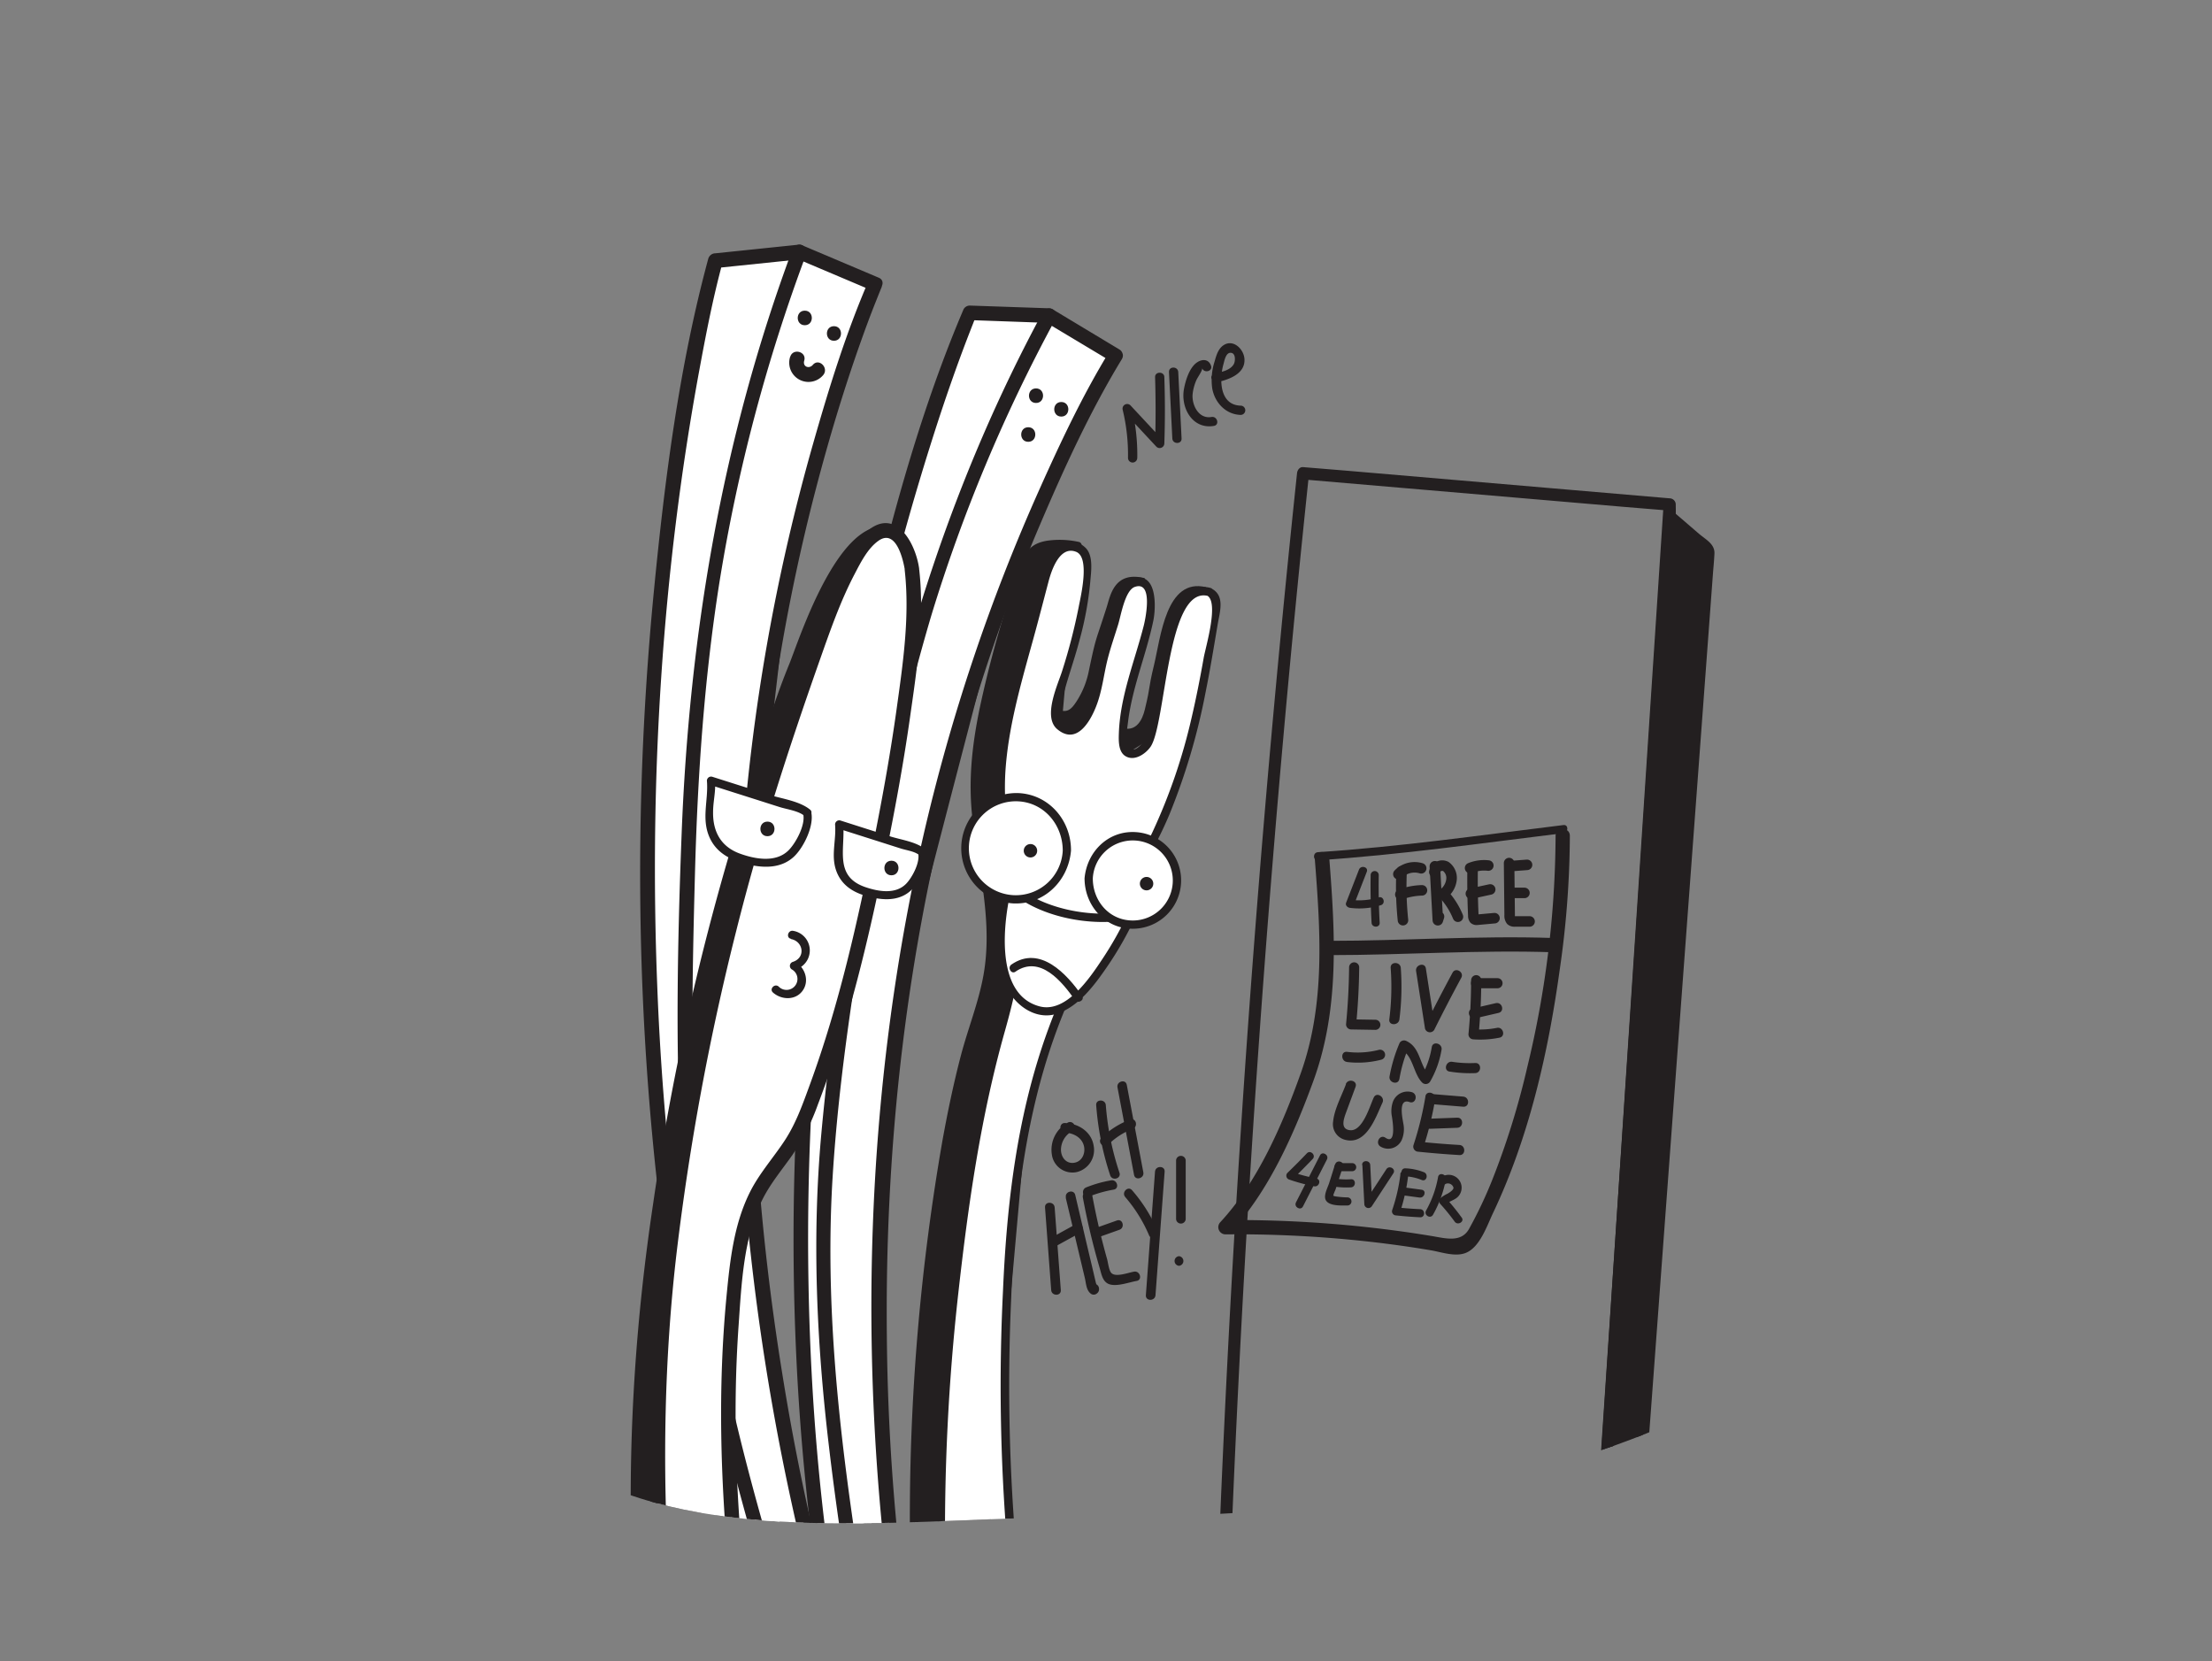 <svg id="Layer_1" data-name="Layer 1" xmlns="http://www.w3.org/2000/svg" xmlns:xlink="http://www.w3.org/1999/xlink" viewBox="0 0 595.28 446.98"><rect x="0" y="0" width="595.28" height="446.98" fill="#808080" stroke="none"/><defs><style>.cls-1,.cls-5{fill:none;}.cls-2{clip-path:url(#clip-path);}.cls-3{fill:#fff;}.cls-4{fill:#231f20;}.cls-5{stroke:#231f20;stroke-linecap:round;stroke-linejoin:round;stroke-width:2.83px;}</style><clipPath id="clip-path"><path class="cls-1" d="M530.25,295.27c-28.9,99-146.54,112.85-236.71,112.85s-214.44,33.3-175.13-188c18-101.55,14.76-220.72,175.13-185.5C381.61,54,569,162.52,530.25,295.27Z"/></clipPath></defs><title>illustration</title><g class="cls-2"><path class="cls-3" d="M238.51,478.39l-7.56-4.54C183.35,265.64,261,84.18,261,84.18l21.35.76-2.47,29.47-34,130.91L234.16,291.4l.44,129.78,6.59,43.42Z"/><path class="cls-4" d="M239.5,476.69l-5.4-3.24c-.53-.32-1.78-.74-2.09-1.25.41.68.16-1.94.16-1.81-.07-1.88-.88-4-1.28-5.86q-3.23-15.18-5.66-30.52-4.87-30.58-6.64-61.55A687.64,687.64,0,0,1,221.08,263a708.27,708.27,0,0,1,32.07-151.82c2.18-6.55,4.47-13.07,6.93-19.52.66-1.72,1.33-3.44,2-5.15.17-.41.91-2.18.57-1.38l-1.69,1,21.35.76-2-2-1.83,21.83c-.21,2.51-.23,5.13-.64,7.61.2-1.19-.37,1.19-.45,1.52l-9.67,37.21Q256,198.28,244.3,243.45c-3,11.55-5.87,23.12-8.8,34.68-1.1,4.32-2.9,9-3.3,13.42-.28,3.17,0,6.5,0,9.68l.35,102.66c0,7.54-.3,15,.83,22.43l4,26.14L239,463.08c.1.65.24,1.31.3,2,0-.31.16-1.36-.08-.5s-.36,1.86-.54,2.77l-2,10.54c-.48,2.47,3.3,3.52,3.78,1,1-5.11,3.25-11,2.47-16.22-1.17-7.81-2.37-15.61-3.55-23.41l-2-13-.6-4c-.05-.35-.25-2.38-.19-1.18-.13-2.7,0-5.44,0-8.14L236.19,311l-.06-16.3c0-1-.09-2.08,0-3.1,0-.46-.14.87,0,0s.5-2,.75-2.94c3.61-14.24,7.18-28.49,10.83-42.72,6.86-26.74,13.88-53.43,20.82-80.15L280,121.64c2.51-9.67,2.84-19.42,3.67-29.39l.61-7.3a2,2,0,0,0-2-2L261,82.22a1.91,1.91,0,0,0-1.69,1c-11.09,26-18.72,53.73-25.31,81.1-15.73,65.25-22.82,132.86-19.74,199.94A637.79,637.79,0,0,0,221,432.17q2.7,17.52,6.43,34.86c.7,3.24.62,7.28,3.59,9.14,2.14,1.34,4.34,2.6,6.5,3.9S241.66,478,239.5,476.69Z"/><path class="cls-3" d="M300.2,95.66,282.33,84.95C252.47,140,240.07,188.89,231.2,244.58c-5.43,34.12-10.88,68.5-9.57,103,1.67,44.14,10.38,88.48,16.88,130.79l11.32-1.28s-27.13-103.47-3.56-231.74C262.44,157.4,300.2,95.66,300.2,95.66Z"/><path class="cls-4" d="M301.19,94,283.32,83.25a2,2,0,0,0-2.68.7c-24,44.46-39.23,92.07-48.2,141.7-4.76,26.3-9,52.89-11.42,79.52-2.52,27.94-1.28,55.69,2,83.51,3.53,30.22,9,60.16,13.63,90.22a2,2,0,0,0,1.89,1.44l11.32-1.28a2,2,0,0,0,1.89-2.48,324,324,0,0,1-6.26-32.18,593.6,593.6,0,0,1-6.83-85.25c-.74-74.64,11.88-149.2,41.23-218,6.46-15.15,13.43-30.4,22-44.49,1.32-2.16-2.07-4.13-3.39-2-7.16,11.72-13.09,24.32-18.69,36.83a505.38,505.38,0,0,0-31.4,93.73c-15.72,68.89-17.72,141.47-8,211.39,1.9,13.72,4,27.59,7.55,41l1.89-2.48-11.32,1.28,1.89,1.44c-8.2-53.26-19.69-107-16.35-161.14,1.68-27.24,6.06-54.34,10.62-81.22a568,568,0,0,1,15.92-69.81A430.49,430.49,0,0,1,284,85.94l-2.68.7,17.88,10.71C301.38,98.65,303.36,95.26,301.19,94Z"/><path class="cls-3" d="M227,488.2l-8.63-3.66c-80.79-212-25.89-414.42-25.89-414.42l22.57-2.34,1.74,31.37L200.37,241.9l-5.49,50.2,19.61,136.48,13.33,44.71Z"/><path class="cls-4" d="M228,486.51l-5.73-2.43a10,10,0,0,1-2.6-1.1c-.67-.71-1.58-4.76-2.13-6.28q-5.83-15.9-10.81-32.09-9.57-31.1-16-63a725.92,725.92,0,0,1-13.87-116.72c-2.14-55.17,1.3-110.87,11.32-165.19,1.79-9.71,3.67-19.48,6.26-29l-1.89,1.44,22.57-2.34-2-2,1.27,22.77c.2,3.52.66,7,.25,10.54L210.06,141l-11.47,99.37c-1.42,12.28-2.7,24.59-4,36.88-.55,5-1.85,10.48-1.55,15.51.2,3.33,1,6.72,1.44,10l15.5,107.88c1.15,8,1.89,15.91,4.19,23.63l8,27,3.16,10.59a14.56,14.56,0,0,1,.58,1.94c-.11-.76-.08-.14-.09.32,0,.88-.09,1.76-.14,2.64l-.6,11.49c-.13,2.52,3.79,2.52,3.92,0l.6-11.49a14.83,14.83,0,0,0-.35-5.47l-7.32-24.53c-2.7-9.07-5.41-17.58-6.75-26.9L199.75,312.33l-2.47-17.17a32.8,32.8,0,0,1-.49-3.4c0-.55,0,.8.09,0s.21-1.9.31-2.84c1.71-15.64,3.37-31.28,5.13-46.91,3.24-28.85,6.66-57.68,10-86.53l5.64-48.87c1.2-10.36.13-20.45-.45-30.89l-.44-7.9a2,2,0,0,0-2-2l-22.57,2.34a2,2,0,0,0-1.89,1.44c-7.86,29-11.73,59.51-14.63,89.35-6.87,70.72-4.31,142.56,8.73,212.44a672.28,672.28,0,0,0,17.35,71.35q5.57,18.41,12.24,36.46c1.2,3.24,1.47,6.34,4.73,7.72l7,3C228.35,490.87,230.35,487.49,228,486.51Z"/><path class="cls-3" d="M235.49,76.41,215.1,67.78c-23.29,62.33-29.13,115.6-30.24,175.5-.68,36.7-1.34,73.67,5.13,109.8,8.27,46.2,24,91.56,37.05,135.12l11.72-3s-43.81-104.86-37.93-243.31C204.87,146.94,235.49,76.41,235.49,76.41Z"/><path class="cls-4" d="M236.48,74.72l-20.39-8.63a2,2,0,0,0-2.88,1.17c-18.84,50.66-27.72,103.38-29.78,157.27-1.1,28.62-1.69,57.47-.13,86.09,1.59,29,6.94,57.38,14.28,85.48,8.14,31.18,18.29,61.78,27.57,92.63a2,2,0,0,0,2.41,1.37l11.72-3a2,2,0,0,0,1.37-2.41c-4.23-10.14-7.59-20.71-10.8-31.21a630.34,630.34,0,0,1-19.29-83.62c-12.84-79.26-11.29-160.74,9.08-238.6,3.49-13.34,7.47-26.56,12.09-39.55,1.27-3.57,2.59-7.13,4-10.65q.59-1.49,1.2-3c.32-.78,0,0,.27-.65,1-2.29-2.38-4.29-3.39-2-6.08,14-10.67,28.83-14.86,43.51a535.11,535.11,0,0,0-19.32,109.7c-5,72.62,3.65,146.87,23.76,216.79,3.9,13.57,8.06,27.25,13.5,40.29l1.37-2.41-11.72,3,2.41,1.37c-16.41-54.56-36.44-109.19-41-166.4-2.29-28.7-1.69-57.63-.92-86.38.7-26.08,2.48-52.16,6.54-77.94A459.91,459.91,0,0,1,217,68.3l-2.88,1.17L234.5,78.1C236.8,79.08,238.8,75.7,236.48,74.72Z"/><path class="cls-4" d="M287.35,302.07a8.29,8.29,0,0,0-4.29,8.54,5.59,5.59,0,0,0,6.79,4.75,6.11,6.11,0,0,0,4.47-7.07c-.6-3.78-4.1-6-7.71-6.11-1.67-.07-1.66,2.52,0,2.59,2.16.09,4.42,1.21,5.05,3.43.55,1.95-.36,4.27-2.5,4.66s-3.59-1.36-3.64-3.41a5.76,5.76,0,0,1,3.13-5.14c1.46-.8.16-3-1.31-2.24Z"/><path class="cls-4" d="M295,297.37a78.13,78.13,0,0,0,3.77,18.89c.52,1.57,3,.9,2.5-.69a75.28,75.28,0,0,1-3.68-18.2c-.12-1.65-2.71-1.66-2.59,0Z"/><path class="cls-4" d="M298.24,308a19.16,19.16,0,0,1,6.6-4.26c1.54-.59.87-3.09-.69-2.5a22.29,22.29,0,0,0-7.74,4.92c-1.19,1.17.64,3,1.83,1.83Z"/><path class="cls-4" d="M300.73,292.59l4.46,23.55c.31,1.64,2.81.94,2.5-.69l-4.46-23.55c-.31-1.64-2.81-.94-2.5.69Z"/><path class="cls-4" d="M281.23,324.88l1.66,22.26c.12,1.65,2.71,1.66,2.59,0l-1.66-22.26c-.12-1.65-2.71-1.66-2.59,0Z"/><path class="cls-4" d="M284.18,335.3l6.61-3.64c1.46-.8.15-3-1.31-2.24l-6.61,3.64c-1.46.8-.15,3,1.31,2.24Z"/><path class="cls-4" d="M286.8,322.27,290.31,337l1.64,6.9c.35,1.48.36,3.38,1.73,4.29a1.33,1.33,0,0,0,1.57-.2,1.37,1.37,0,0,0,.51-1.26,1.32,1.32,0,0,0-1-1.25l-.15,0c-1.63-.28-2.33,2.22-.69,2.5l.15,0-1-1.25.24-.57L295,346q.5.75-.07-.77l-.35-1.48-.7-3-1.52-6.4-3-12.81c-.38-1.62-2.88-.93-2.5.69Z"/><path class="cls-4" d="M291.42,322.27a191.37,191.37,0,0,0,4.54,19c.47,1.61.77,3.66,2.56,4.28,2.07.71,5.29-.52,7.36-.88,1.64-.28.94-2.78-.69-2.5s-5.06,1.63-6.17.29c-.63-.77-.83-2.79-1.11-3.76s-.61-2.2-.9-3.31c-1.21-4.58-2.22-9.2-3.09-13.86-.3-1.64-2.8-.94-2.5.69Z"/><path class="cls-4" d="M295.64,332.9l5.63-2c1.55-.57.88-3.07-.69-2.5l-5.63,2c-1.55.57-.88,3.07.69,2.5Z"/><path class="cls-4" d="M293,322a32.69,32.69,0,0,1,6.71-1.9c1.64-.28.94-2.78-.69-2.5a32.69,32.69,0,0,0-6.71,1.9c-1.53.61-.86,3.12.69,2.5Z"/><path class="cls-4" d="M302.81,322.09a39.14,39.14,0,0,1,6.42,10.31c.65,1.53,2.88.21,2.24-1.31a41.26,41.26,0,0,0-6.82-10.83c-1.09-1.26-2.92.58-1.83,1.83Z"/><path class="cls-4" d="M310.83,315.26l-2.46,33.25c-.12,1.66,2.47,1.65,2.59,0l2.46-33.25c.12-1.66-2.47-1.65-2.59,0Z"/><path class="cls-4" d="M316.5,312.2v15.85a1.3,1.3,0,0,0,2.59,0V312.2a1.3,1.3,0,0,0-2.59,0Z"/><path class="cls-4" d="M317.28,340.6a1.3,1.3,0,0,0,0-2.59,1.3,1.3,0,0,0,0,2.59Z"/><path class="cls-4" d="M259.09,493.31,251.78,490a575.49,575.49,0,0,1-2.13-145.85c2.68-23.78,6.2-49.86,13.79-72.54,7-20.88.88-34-1.22-56.89,0,0-2.46-17.05,14.17-64.42,2.05-5.84,13.61-3.41,13.61-3.41"/><path class="cls-4" d="M259.65,492.35l-3.31-1.49a20.45,20.45,0,0,1-2.58-1.16c-.19-.12-.59-.17-.74-.33-1.1-1.18.33,1.29-.38-1.16-1.13-3.89-1.16-8.64-1.63-12.68s-.91-8.16-1.3-12.25q-2.3-24.14-2.55-48.42a611.84,611.84,0,0,1,6.68-95c2.17-14.84,5-29.66,9.4-44,2-6.4,3.92-12.61,4.41-19.33a81.31,81.31,0,0,0-.83-16.95c-1.77-13-4.55-23.79-3-36.63a198.33,198.33,0,0,1,6.71-30.76q1.52-5.27,3.2-10.5,1-3.06,2-6.1c.64-1.89,1.15-4.79,2.55-6.28,2.52-2.67,8.15-2,11.41-1.36,1.4.28,2-1.86.59-2.14a23.9,23.9,0,0,0-8.52-.31c-5,.82-6.18,3.66-7.7,8.1a301.37,301.37,0,0,0-10.48,37.29c-2.09,10.26-3.1,19.93-1.77,30.27,1.76,13.64,5.31,27.3,2.88,41.09-1.31,7.42-4.2,14.51-6.11,21.8-2,7.63-3.6,15.36-5,23.12a590.67,590.67,0,0,0-8.72,98.42q-.16,28.48,2.5,56.89.68,7.28,1.55,14.54.41,3.44.87,6.87c.22,1.65,0,5.08.88,6.4,1.34,2,5.62,3,7.82,3.95,1.29.58,2.43-1.33,1.12-1.92Z"/><path class="cls-4" d="M284.41,190.79c2.76,1.24,3.88.18,5.46-2.31a23.46,23.46,0,0,0,3.16-8c2-9.55,1.76-7.58,4.73-16.9,1-3,1.91-10.11,10.31-8l-7.89,45.13-13.73-1.6-10.69-.36,8.67-8"/><path class="cls-4" d="M324.55,158c-10.77-2.65-12.18,13.51-14,21-1.69,7-.76,4.87-2.45,11.88-.72,3-2.32,5.82-5.67,5.1l-.66,7.72,13.37-8.38,11.23-23.71Z"/><path class="cls-3" d="M325.47,159.27c-8.24-2.75-10.92,15.3-12.74,23.8-1.7,8-.76,5.53-2.47,13.49-.73,3.39-3.09,6.87-6.46,6.05s-.85-14.14,2.65-25.89c2-6.64,6.54-18.25.13-20-3.35-.94-5.31,6.32-6.31,9.65-3.08,10.18-2.84,8-4.91,18.46a26.4,26.4,0,0,1-3.28,8.69c-1.64,2.71-2.8,3.87-5.67,2.52-2.14-1-3.69-1.62-.38-12.29,3.4-11,6.41-21.34,6.46-31,0-1.8,0-4.73-2.55-5.26-3.13-.65-6.89.51-8.82,8.69-5,21.33-13.51,41.77-11.59,62.62,2.1,22.79,8.89,27.79-.06,58.66-6.64,22.93-9.83,46.71-12.51,70.43a572.54,572.54,0,0,0,2.13,145.47,67.51,67.51,0,0,0,22.64-5.88c-5.28-38.45-11.87-73-11.15-117.17.67-41.62,2.14-85.22,30-126.94,17.65-26.48,21.92-49.28,26.33-76.24C327.44,163.54,328.5,160.28,325.47,159.27Z"/><path class="cls-4" d="M325.77,158.2c-5.58-1.52-8.51,4-10.15,8.46-2.48,6.69-3.81,14.14-4.95,21.17-.51,3.13-.74,6.43-1.75,9.45-.63,1.9-3.71,6.41-5.36,3.39-.84-1.55-.18-4.71,0-6.36,1.15-9.41,4.89-18.07,6.81-27.27.72-3.44,1.16-13.2-5.3-11.43-2.08.57-3.22,3-4,4.81-1.65,3.81-2.62,8-3.86,11.9-1.43,4.53-4.4,25.85-10.56,22.58-2.26-1.2-1.4-3.88-.93-6,1.26-5.61,3.32-11,4.78-16.6a89.85,89.85,0,0,0,2.89-15.6c.21-2.65.95-7.08-1.21-9.25-4.13-4.15-9.52,1.12-11.06,4.86-2,4.72-2.75,10.16-4.11,15.08-1.7,6.17-3.51,12.31-5.05,18.52-2.66,10.73-4.55,21.75-3.58,32.84,1.28,14.62,5.94,28.22,3.55,43-1.78,11.07-5.56,21.73-8,32.68-2.47,11.28-4.29,22.68-5.82,34.12-7.34,54.9-8,110.15-.18,165a1.11,1.11,0,0,0,1.07.82,72.78,72.78,0,0,0,23.2-6,1.14,1.14,0,0,0,.51-1.26c-3.1-22.48-6.81-44.88-9-67.47a516.73,516.73,0,0,1-1.61-69.73c.85-22.32,3.2-44.7,10-66.06a160,160,0,0,1,14.86-33c6.26-10.51,13-20.37,17.75-31.71a172.67,172.67,0,0,0,9.72-32.82c1.23-6.07,2.23-12.19,3.26-18.3.57-3.41,2.09-7.84-1.79-9.72-1.28-.62-2.41,1.3-1.12,1.92,3.38,1.63-.33,13.85-.85,16.8-.95,5.37-2,10.72-3.23,16a153.6,153.6,0,0,1-10.61,31c-5,10.57-12,19.9-17.61,30.11a163.7,163.7,0,0,0-13.14,31c-6.2,20.14-8.52,41.18-9.42,62.16a517.47,517.47,0,0,0,1.07,67.54c2.15,24.39,6.18,48.56,9.52,72.8l.51-1.26a69.34,69.34,0,0,1-22.08,5.72l1.07.82a575.86,575.86,0,0,1-2.09-145.18c2.65-23.64,6-47.21,12.47-70.14,2.41-8.53,4.5-17.29,4.54-26.2A90.42,90.42,0,0,0,273,234.08c-1.69-8.83-3-17.66-2.42-26.68.77-11.49,3.95-22.66,7-33.7,1.61-5.74,3.09-11.51,4.61-17.28.77-2.92,3-9.73,7.45-7.92,3.77,1.54,1.14,12.19.67,14.73a154.37,154.37,0,0,1-4.44,17.21c-1.1,3.61-5.37,12.4-1.35,15.77,5.09,4.26,8.71-1.74,10.41-6s2.07-8.64,3.17-12.93c.8-3.13,1.87-6.18,2.82-9.26.74-2.41,1.83-9.19,4.48-10.1,5-1.73,2.9,8.47,2.39,10.46-2.44,9.55-6.35,18.93-6.69,28.92-.07,2-.16,5,1.78,6.16,2.39,1.46,5.38-.58,6.72-2.48,4.23-6,4.35-43.66,15.57-40.6A1.11,1.11,0,0,0,325.77,158.2Z"/><path class="cls-3" d="M304.63,246.08c-9,2.43-27.12-1.32-33.29-8.32,0,0-7.56,28.77,7.85,34C291.08,275.8,304.63,246.08,304.63,246.08Z"/><path class="cls-4" d="M304.34,245c-9.87,2.42-25.07-.43-32.21-8a1.12,1.12,0,0,0-1.86.49c-2.33,9-3.73,21.07,1.26,29.37,2.68,4.45,7.89,7.64,13.1,5.85,5.69-1.95,9.88-7.6,13.15-12.35a91.54,91.54,0,0,0,7.81-13.7c.59-1.29-1.32-2.42-1.92-1.12a93,93,0,0,1-7.13,12.7c-3.28,4.93-9.64,14.43-16.77,12.55-12.41-3.27-9.73-23.56-7.35-32.72l-1.86.49c7.71,8.22,23.74,11.22,34.37,8.61C306.32,246.81,305.73,244.66,304.34,245Z"/><circle class="cls-3" cx="273.35" cy="228.25" r="13.75" transform="translate(32.55 490.61) rotate(-87.31)"/><path class="cls-4" d="M286,228.89a12.64,12.64,0,1,1-12-13.27c7.07.36,12,6.38,12,13.27a1.11,1.11,0,0,0,2.22,0c.07-8.08-5.9-15.14-14.2-15.49a14.86,14.86,0,0,0-1.29,29.69c8.34.36,14.8-6.14,15.49-14.2C288.32,227.47,286.1,227.47,286,228.89Z"/><circle class="cls-3" cx="304.84" cy="236.92" r="11.88" transform="translate(53.9 530.33) rotate(-87.31)"/><path class="cls-4" d="M294.09,236.36a10.77,10.77,0,1,1,10.2,11.31c-6.07-.3-10.21-5.46-10.2-11.31a1.11,1.11,0,0,0-2.22,0c0,7,5.14,13.25,12.42,13.53a13,13,0,1,0,1.11-26c-7.32-.33-12.89,5.39-13.53,12.42C291.74,237.79,294,237.78,294.09,236.36Z"/><circle class="cls-4" cx="277.28" cy="228.9" r="1.81" transform="translate(35.65 495.15) rotate(-87.31)"/><circle class="cls-4" cx="308.53" cy="237.76" r="1.81" transform="translate(56.58 534.8) rotate(-87.31)"/><path class="cls-4" d="M273.27,261.45c6.65-4.58,12.56,2.73,16,7.61.81,1.16,2.74.05,1.92-1.12-4.12-5.9-11.3-13.72-19-8.41-1.17.81-.06,2.73,1.12,1.92Z"/><path class="cls-4" d="M427.53,472.22c-32.77-7.56-66-13.26-98.73-20.82L330,453q4-127.41,15.35-254.44,3.18-35.63,6.94-71.2L350.66,129l86.51,7.4,12.15,1-1.63-1.63-2.21,33.67-5.32,80.83L433.73,348l-5.54,84.19L426.37,460c-.28,4.32-1,8.83-.87,13.15,0,.2,0,.4,0,.59-.14,2.1,3.13,2.09,3.27,0l2.21-33.67,5.32-80.83,6.43-97.75,5.54-84.19,1.83-27.84c.28-4.32,1-8.83.87-13.15,0-.2,0-.4,0-.59a1.67,1.67,0,0,0-1.63-1.63l-86.51-7.4-12.15-1c-.94-.08-1.55.82-1.63,1.63Q335.65,254.1,329.56,381.49q-1.7,35.73-2.82,71.48a1.65,1.65,0,0,0,1.2,1.58c32.77,7.56,66,13.26,98.73,20.82C428.71,475.84,429.58,472.69,427.53,472.22Z"/><polygon class="cls-4" points="449.33 139.05 459.79 148.04 436.25 465.4 427.1 471.18 449.33 139.05"/><path class="cls-4" d="M448.17,140.2l6.68,5.75c.89.76,2.21,2.45,3.33,2.86s-.4-.36,0-.69c-.37.34-.2,2.69-.23,3.16l-1.4,18.9L451,243.83l-7,94.93-6.27,84.52-2.08,28-.66,8.89a24.12,24.12,0,0,0-.34,4.64,3,3,0,0,1,0,.57l.81-1.41-9.15,5.78,2.46,1.41,2.21-33,5.32-79.51,6.42-95.88,5.55-82.88,1.83-27.33c.29-4.26,1-8.72.87-13,0-.19,0-.39,0-.58.14-2.1-3.13-2.09-3.27,0l-2.21,33-5.32,79.51-6.42,95.88-5.55,82.88-1.83,27.33c-.29,4.26-1,8.72-.87,13,0,.19,0,.39,0,.58a1.65,1.65,0,0,0,2.46,1.41c2.73-1.73,5.49-3.42,8.2-5.18,1-.64,1.53-1,1.77-2.19a30.68,30.68,0,0,0,.29-3.91l1.57-21.14,5.91-79.72,7.39-99.71,6.13-82.65,1.75-23.6c.14-1.84.33-3.69.41-5.54.11-2.57-2.35-3.75-4.19-5.33l-6.68-5.75C448.89,136.53,446.57,138.83,448.17,140.2Z"/><path class="cls-4" d="M353.83,231.11c1.52,19.41,2.87,39-3.77,57.66-4.93,13.82-11.55,29.2-21.66,40.09a1.94,1.94,0,0,0,1.36,3.28,320.18,320.18,0,0,1,44.17,2.62q5.59.73,11.16,1.67c2.83.48,6.47,1.81,9.31.72,3.84-1.48,5.75-7.29,7.37-10.7,9.75-20.51,14.91-43.32,18-65.7a255.13,255.13,0,0,0,2.7-35.85c0-2.47-3.85-2.48-3.84,0A268.31,268.31,0,0,1,411,287.19a210.7,210.7,0,0,1-9.33,30.08,114.87,114.87,0,0,1-6.34,13.42c-2.11,3.74-6.33,2.51-9.89,1.92q-4.86-.81-9.73-1.46a322.87,322.87,0,0,0-45.89-2.85l1.36,3.28c10.38-11.19,17.14-26.66,22.31-40.84,7-19.28,5.83-39.47,4.25-59.63-.19-2.45-4-2.47-3.84,0Z"/><path class="cls-4" d="M354.66,231.48c22.13-1.45,44.1-4.61,66.1-7.3,1.37-.17,1.39-2.35,0-2.18-22,2.69-44,5.85-66.1,7.3-1.39.09-1.4,2.27,0,2.18Z"/><path class="cls-4" d="M363.06,260.29q-.08,7.69-.82,15.34A1.38,1.38,0,0,0,363.6,277l6.52.11a1.36,1.36,0,0,0,0-2.72l-6.52-.11,1.36,1.36q.74-7.65.82-15.34a1.36,1.36,0,0,0-2.72,0Z"/><path class="cls-4" d="M374.25,260.44a69.8,69.8,0,0,1-.37,13.85c-.22,1.73,2.51,1.72,2.72,0a69.8,69.8,0,0,0,.37-13.85c-.13-1.74-2.85-1.75-2.72,0Z"/><path class="cls-4" d="M381.09,261.29l2.4,15.48a1.37,1.37,0,0,0,2.49.33q3.52-7.07,7.27-14c.83-1.54-1.52-2.92-2.35-1.37q-3.75,6.95-7.27,14l2.49.33-2.4-15.48c-.27-1.73-2.89-1-2.63.72Z"/><path class="cls-4" d="M395.89,263.75q0,7.3-.71,14.56a1.38,1.38,0,0,0,1.36,1.36,26,26,0,0,0,7-.46c1.72-.34,1-3-.72-2.63a23.29,23.29,0,0,1-6.26.37l1.36,1.36q.7-7.26.71-14.56a1.36,1.36,0,0,0-2.72,0Z"/><path class="cls-4" d="M397,274l6.28-1.45c1.71-.4,1-3-.72-2.63l-6.28,1.45c-1.71.4-1,3,.72,2.63Z"/><path class="cls-4" d="M397.27,265.92H403a1.36,1.36,0,0,0,0-2.72h-5.78a1.36,1.36,0,0,0,0,2.72Z"/><path class="cls-4" d="M362.52,285.76a25,25,0,0,0,9.23-.63,1.36,1.36,0,0,0-.72-2.63,23,23,0,0,1-8.51.53c-1.74-.21-1.72,2.52,0,2.72Z"/><path class="cls-4" d="M376.59,290.38A38.33,38.33,0,0,1,379,282l-1.86.49c3.14,1.49,3.19,6.4,5.59,8.81a1.38,1.38,0,0,0,2.14-.28,25.62,25.62,0,0,0,3.07-8.55c.29-1.71-2.34-2.45-2.63-.72a23.52,23.52,0,0,1-2.79,7.9l2.14-.28c-2.71-2.72-2.32-7.43-6.14-9.24a1.38,1.38,0,0,0-1.86.49,41.22,41.22,0,0,0-2.71,9c-.3,1.71,2.32,2.45,2.63.72Z"/><path class="cls-4" d="M390.09,288.33a34.63,34.63,0,0,0,6.91.42c1.75-.08,1.76-2.8,0-2.72a31.07,31.07,0,0,1-6.18-.32c-1.71-.27-2.45,2.35-.72,2.63Z"/><path class="cls-4" d="M362.22,291.72c-1.16,3.14-3.14,6.72-3.46,10.08a4.34,4.34,0,0,0,3,4.83c5.93,1.78,8.46-6,10.28-9.93.73-1.58-1.62-3-2.35-1.37-1.06,2.3-3,9.14-6.38,8.78-2.83-.3-1.58-3.34-.95-5.07.81-2.2,1.63-4.4,2.44-6.6.61-1.65-2-2.36-2.63-.72Z"/><path class="cls-4" d="M380.06,293.91a4.2,4.2,0,0,0-5.24,2.65,7.68,7.68,0,0,0-.23,3.93c.15,1,1.29,7.71-1.76,5.64-1.45-1-2.82,1.37-1.37,2.35a4,4,0,0,0,5.77-1.75,7.4,7.4,0,0,0,.41-4.48c-.2-1.33-1.46-6.84,1.69-5.71,1.65.6,2.36-2,.72-2.63Z"/><path class="cls-4" d="M383.61,295a87.4,87.4,0,0,1-3.24,13.18,1.38,1.38,0,0,0,1.31,1.72q5.52.57,11.06.9c1.75.1,1.74-2.62,0-2.72q-5.54-.32-11.06-.9l1.31,1.72a87.4,87.4,0,0,0,3.24-13.18c.28-1.71-2.34-2.45-2.63-.72Z"/><path class="cls-4" d="M384.82,303.73l7.34-.27c1.75-.06,1.76-2.79,0-2.72l-7.34.27c-1.75.06-1.76,2.79,0,2.72Z"/><path class="cls-4" d="M385.35,297.1l8.43.69c1.75.14,1.74-2.58,0-2.72l-8.43-.69c-1.75-.14-1.74,2.58,0,2.72Z"/><path class="cls-4" d="M351.7,310.33q-2.55,2.68-5.22,5.25a1.1,1.1,0,0,0,.48,1.82,49.12,49.12,0,0,0,6.7,1.8c1.37.27,2-1.83.58-2.1a49.12,49.12,0,0,1-6.7-1.8l.48,1.82q2.67-2.57,5.22-5.25c1-1-.57-2.56-1.54-1.54Z"/><path class="cls-4" d="M355.21,310.93l-6.44,12.59c-.64,1.25,1.24,2.35,1.88,1.1L357.09,312c.64-1.25-1.24-2.35-1.88-1.1Z"/><path class="cls-4" d="M359.28,313.29q-.79,2.55-1.6,5.08c-.37,1.13-1.25,2.74-1.07,4,.34,2.27,4.4,2,6,2a1.09,1.09,0,0,0,0-2.18,24.47,24.47,0,0,1-3.23-.27c-.23,0-.73-.32-.56-.07-.14-.21.52-1.58.6-1.81q1-3.08,2-6.17c.41-1.34-1.69-1.92-2.1-.58Z"/><path class="cls-4" d="M358.76,319.23a21.77,21.77,0,0,0,4.81.26c1.39-.09,1.4-2.27,0-2.18a19.21,19.21,0,0,1-4.23-.18c-1.37-.22-2,1.88-.58,2.1Z"/><path class="cls-4" d="M360.21,315.15l3.68,0a1.09,1.09,0,0,0,0-2.18l-3.68,0a1.09,1.09,0,0,0,0,2.18Z"/><path class="cls-4" d="M366.63,313.49l.53,10.55a1.1,1.1,0,0,0,2,.55l5.81-8.88c.77-1.18-1.12-2.27-1.88-1.1l-5.81,8.88,2,.55-.53-10.55c-.07-1.4-2.25-1.4-2.18,0Z"/><path class="cls-4" d="M376.87,316a47.49,47.49,0,0,1-2.23,9.66,1.1,1.1,0,0,0,1.05,1.38q3.24.35,6.5.5c1.4.06,1.4-2.12,0-2.18q-3.26-.15-6.5-.5l1.05,1.38A50.16,50.16,0,0,0,379,316c.17-1.39-2-1.38-2.18,0Z"/><path class="cls-4" d="M377.24,321.59l4.76.64c1.37.18,2-1.91.58-2.1l-4.76-.64c-1.37-.18-2,1.91-.58,2.1Z"/><path class="cls-4" d="M378.21,316.52a13.39,13.39,0,0,1,4.42,1c1.3.52,1.87-1.59.58-2.1a15.16,15.16,0,0,0-5-1.05c-1.4-.06-1.4,2.12,0,2.18Z"/><path class="cls-4" d="M387,316.75a28.9,28.9,0,0,1-3.23,9l1.88,1.1.4-.74c.66-1.24-1.22-2.34-1.88-1.1l-.4.74c-.66,1.23,1.19,2.33,1.88,1.1a30.73,30.73,0,0,0,3.45-9.54c.25-1.37-1.85-2-2.1-.58Z"/><path class="cls-4" d="M389,318.58a1.55,1.55,0,0,1,2.14.95c.15.61-1.22,1.48-1.66,1.7a8.29,8.29,0,0,0-1.87,1.19,1.11,1.11,0,0,0,0,1.54,56.66,56.66,0,0,1,3.87,4.76c.82,1.12,2.71,0,1.88-1.1a61.82,61.82,0,0,0-4.21-5.2V324c1.07-.92,2.57-1.11,3.45-2.27a3.47,3.47,0,0,0-4.7-5,1.09,1.09,0,0,0,1.1,1.88Z"/><path class="cls-5" d="M377.19,234.44a87.67,87.67,0,0,0,.37,13.16"/><path class="cls-5" d="M376.32,235.21a6.09,6.09,0,0,1,6.14-1.57"/><path class="cls-5" d="M376.85,240.69a18.5,18.5,0,0,1,5.82-1.12"/><path class="cls-5" d="M386.14,233.09l.8,14.53.32-1"/><path class="cls-5" d="M386,234.63a2.18,2.18,0,0,1,3.09-1.49,3.85,3.85,0,0,1,1.49,3.81,5.5,5.5,0,0,1-2.17,3.55,20.58,20.58,0,0,1,3.94,6.17"/><path class="cls-5" d="M396.3,233.58q-.1,6.4.19,12.79a1.46,1.46,0,0,0,.25.92,1,1,0,0,0,.82.19l4.63-.42"/><path class="cls-5" d="M395.83,240.46l5.21-1.13"/><path class="cls-5" d="M395.62,233.57a10,10,0,0,1,4.91-.67"/><path class="cls-5" d="M406.12,232.23l.15,14a2.08,2.08,0,0,0,.36,1.41,1.35,1.35,0,0,0,1,.3h4"/><path class="cls-5" d="M406.57,240.26l3.68,0"/><path class="cls-5" d="M406.35,233.06l4.6-.35"/><path class="cls-4" d="M357.72,257c20.08,0,40.13-1.45,60.21-.77,2.47.08,2.47-3.76,0-3.84-20.08-.68-40.13.77-60.21.77-2.47,0-2.48,3.84,0,3.84Z"/><path class="cls-4" d="M365.72,234l-3.46,8.9c-.29.74.43,1.3,1.05,1.38a19.46,19.46,0,0,0,8.3-.72c1.34-.41.77-2.51-.58-2.1a18,18,0,0,1-7.72.64l1.05,1.38,3.46-8.9c.51-1.31-1.6-1.87-2.1-.58Z"/><path class="cls-4" d="M368.86,235.47q-.11,6.42.25,12.82c.08,1.39,2.26,1.4,2.18,0q-.36-6.41-.25-12.82a1.09,1.09,0,0,0-2.18,0Z"/><path class="cls-4" d="M239.14,141.69c-13.71-2.4-24.17,30.74-26.74,37-6.46,15.8-10,31-15,47.31A684.82,684.82,0,0,0,175.75,324c-9.19,61.41-7.87,119.17,4.08,183.41l8,2.29,1.6-186.27Z"/><path class="cls-3" d="M245.45,153.42c-.47-3.77-1.55-7.88-4.7-10-9.47-6.36-20.51,29.91-23,36.19-6.19,15.8-10.52,30.81-15.27,47.11a710.13,710.13,0,0,0-20.78,97.94c-8.81,61.41-4.88,119.17,6.57,183.41l21-6.17C200.76,449.55,192.07,397,198,344.34c1-9.14,2.59-18.55,7.66-26.22,3.86-5.84,8.4-10.68,11-17.19a325.65,325.65,0,0,0,16-53c4.92-22.94,9-42.88,11.72-65.52C245.5,172.81,246.65,163,245.45,153.42Z"/><path class="cls-4" d="M247.34,152.89c-.91-6.42-5.88-16-13.33-10.49-5.64,4.19-8.67,12.16-11.29,18.4-8.51,20.28-15.13,41.45-21.28,62.53-17.16,58.84-27.85,120.42-26.34,181.85.85,34.72,5.24,69.24,11.3,103.4a2,2,0,0,0,2.41,1.37l21-6.17a2,2,0,0,0,1.37-2.41c-7.82-47.79-15.83-96.16-12.41-144.75.79-11.27,1.32-23.85,6.54-34.12,2.15-4.22,5.23-7.87,7.94-11.73a60.31,60.31,0,0,0,6.85-13.56c8.25-21.63,13.52-43.91,18.14-66.54,2.52-12.38,4.83-24.8,6.61-37.31,1.87-13.14,4-26.67,2.54-39.94-.28-2.48-4.2-2.51-3.92,0,1.4,12.46-.47,25.1-2.19,37.44-1.61,11.54-3.66,23-5.94,34.44-4.51,22.6-9.49,45-17.44,66.67-1.86,5.08-3.65,10.18-6.61,14.74s-6.82,8.85-9.35,13.82c-4.46,8.76-5.52,18.78-6.44,28.43-2.34,24.46-1.63,49.11.67,73.54,2.52,26.8,6.9,53.37,11.24,79.92L208.8,500l-21,6.17,2.41,1.37c-10-56.27-14.77-113.45-8.13-170.41a683.43,683.43,0,0,1,16-86.45c6.25-25,14.15-49.34,22.72-73.6,2.7-7.65,5.4-15.37,9.17-22.58,1.62-3.09,3.51-6.93,6.45-9,4.75-3.34,6.71,5.14,7.17,8.43C243.91,156.43,247.69,155.37,247.34,152.89Z"/><path class="cls-4" d="M212.87,252.68c3.36.64,4,5.05.46,6.15a1.13,1.13,0,0,0-.27,2,2.94,2.94,0,1,1-3.48,4.66c-1.06-1-2.64.62-1.57,1.57,2.25,2,6,2.18,7.93-.41s.8-6.13-1.75-7.74l-.27,2a5.34,5.34,0,0,0-.46-10.44c-1.4-.27-2,1.87-.59,2.14Z"/><path class="cls-3" d="M217.22,218.64a2.5,2.5,0,0,0-1.36-.78L191.36,210l.17,2.06a34.71,34.71,0,0,0-.63,8.43,11.68,11.68,0,0,0,3.34,7.59,15,15,0,0,0,6.29,3.07c3.55,1,7.57,1.56,10.76-.3,3.47-2,4.86-6.26,6-10.12A2.53,2.53,0,0,0,217.22,218.64Z"/><path class="cls-4" d="M218,217.85c-2.88-2.35-7.72-2.94-11.22-4.05L191.65,209a1.12,1.12,0,0,0-1.41,1.07c.45,5.28-1.61,10.34.81,15.48,2,4.23,6,6.05,10.37,7.07s9,1,12.34-2.21c2.63-2.55,5.43-8.4,4.52-12a1.11,1.11,0,0,0-2.14.59c.72,2.89-2,7.93-4,9.87-3.44,3.34-9,2.29-13.07.8-5.07-1.86-7.25-5.91-7.17-11.17,0-2.86.76-5.54.52-8.39l-1.41,1.07,13,4.13,5.77,1.84c1.94.62,5,1,6.63,2.33C217.53,220.32,219.12,218.76,218,217.85Z"/><path class="cls-3" d="M248.15,229.26a2.16,2.16,0,0,0-1.17-.67l-21.14-6.74.15,1.78a30,30,0,0,0-.55,7.28,10.08,10.08,0,0,0,2.88,6.55,12.91,12.91,0,0,0,5.43,2.65c3.06.86,6.53,1.35,9.28-.26,3-1.75,4.19-5.4,5.15-8.73A2.18,2.18,0,0,0,248.15,229.26Z"/><path class="cls-4" d="M248.94,228.47c-2.45-2-6.45-2.49-9.41-3.43l-13.39-4.27a1.12,1.12,0,0,0-1.41,1.07c.37,4.38-1.28,8.63.49,12.92s5.75,6,10,6.83c3.84.78,7.78.48,10.52-2.61,2.07-2.33,4.26-6.9,3.48-10a1.11,1.11,0,0,0-2.14.59c.6,2.4-1.58,6.55-3.24,8.24-2.87,2.92-7.49,2.08-11,.88-8.4-2.9-5.36-10.18-5.92-16.83l-1.41,1.07,11.28,3.59,5.64,1.8c1.47.47,3.69.74,4.91,1.74S250,229.37,248.94,228.47Z"/><path class="cls-4" d="M206.53,225c2.52,0,2.53-3.92,0-3.92s-2.53,3.92,0,3.92Z"/><path class="cls-4" d="M239.9,235.52c2.52,0,2.53-3.92,0-3.92s-2.53,3.92,0,3.92Z"/><path class="cls-4" d="M306.06,123.21a54.24,54.24,0,0,0-1.52-13.6l-2.08,1.21,8.76,9.4a1.26,1.26,0,0,0,2.12-.88q.3-8.92,0-17.85c0-1.6-2.54-1.6-2.49,0q.27,8.92,0,17.85l2.12-.88-8.76-9.4a1.25,1.25,0,0,0-2.08,1.21,51.54,51.54,0,0,1,1.43,12.94,1.24,1.24,0,0,0,2.49,0Z"/><path class="cls-4" d="M314.59,100.1l.9,17.89c.08,1.59,2.57,1.6,2.49,0l-.9-17.89c-.08-1.59-2.57-1.6-2.49,0Z"/><path class="cls-4" d="M325.9,98.38c-.63-1.74-2.29-1.84-3.73-.89-2.08,1.38-3.14,4.91-3.56,7.24-.9,5.06,2.33,10.86,8.08,9.87,1.57-.27.91-2.67-.66-2.4-3.48.6-5.34-3.25-5.08-6.15a12.76,12.76,0,0,1,1-3.74c.32-.76,1.76-2.7,1.55-3.26.54,1.49,2.95.85,2.4-.66Z"/><path class="cls-4" d="M327.53,102.84c3.06-.66,7.45-2.17,7.38-6,0-2.77-3-5.8-5.73-3.89-1.4,1-1.88,2.78-2.32,4.33a16.23,16.23,0,0,0-.63,7.25c.69,3.83,3.65,7,7.65,7.11a1.24,1.24,0,0,0,0-2.49c-5.79-.17-5.75-7.22-4.62-11.21.25-.88.64-3.22,2.07-3,1.27.18,1.09,2.25.75,2.94-.9,1.78-3.44,2.23-5.21,2.61-1.56.34-.9,2.73.66,2.4Z"/><path class="cls-4" d="M216.58,87.51c2.52,0,2.53-3.92,0-3.92s-2.53,3.92,0,3.92Z"/><path class="cls-4" d="M224.43,91.69c2.52,0,2.53-3.92,0-3.92s-2.53,3.92,0,3.92Z"/><path class="cls-4" d="M278.81,108.43c2.52,0,2.53-3.92,0-3.92s-2.53,3.92,0,3.92Z"/><path class="cls-4" d="M285.61,112.09c2.52,0,2.53-3.92,0-3.92s-2.53,3.92,0,3.92Z"/><path class="cls-4" d="M212.64,96a5.18,5.18,0,0,0,8.88,4.94c1.63-1.91-1.13-4.69-2.77-2.77-1,1.18-2.8.51-2.32-1.13.71-2.43-3.07-3.46-3.78-1Z"/><path class="cls-4" d="M276.72,118.88c2.52,0,2.53-3.92,0-3.92s-2.53,3.92,0,3.92Z"/></g></svg>